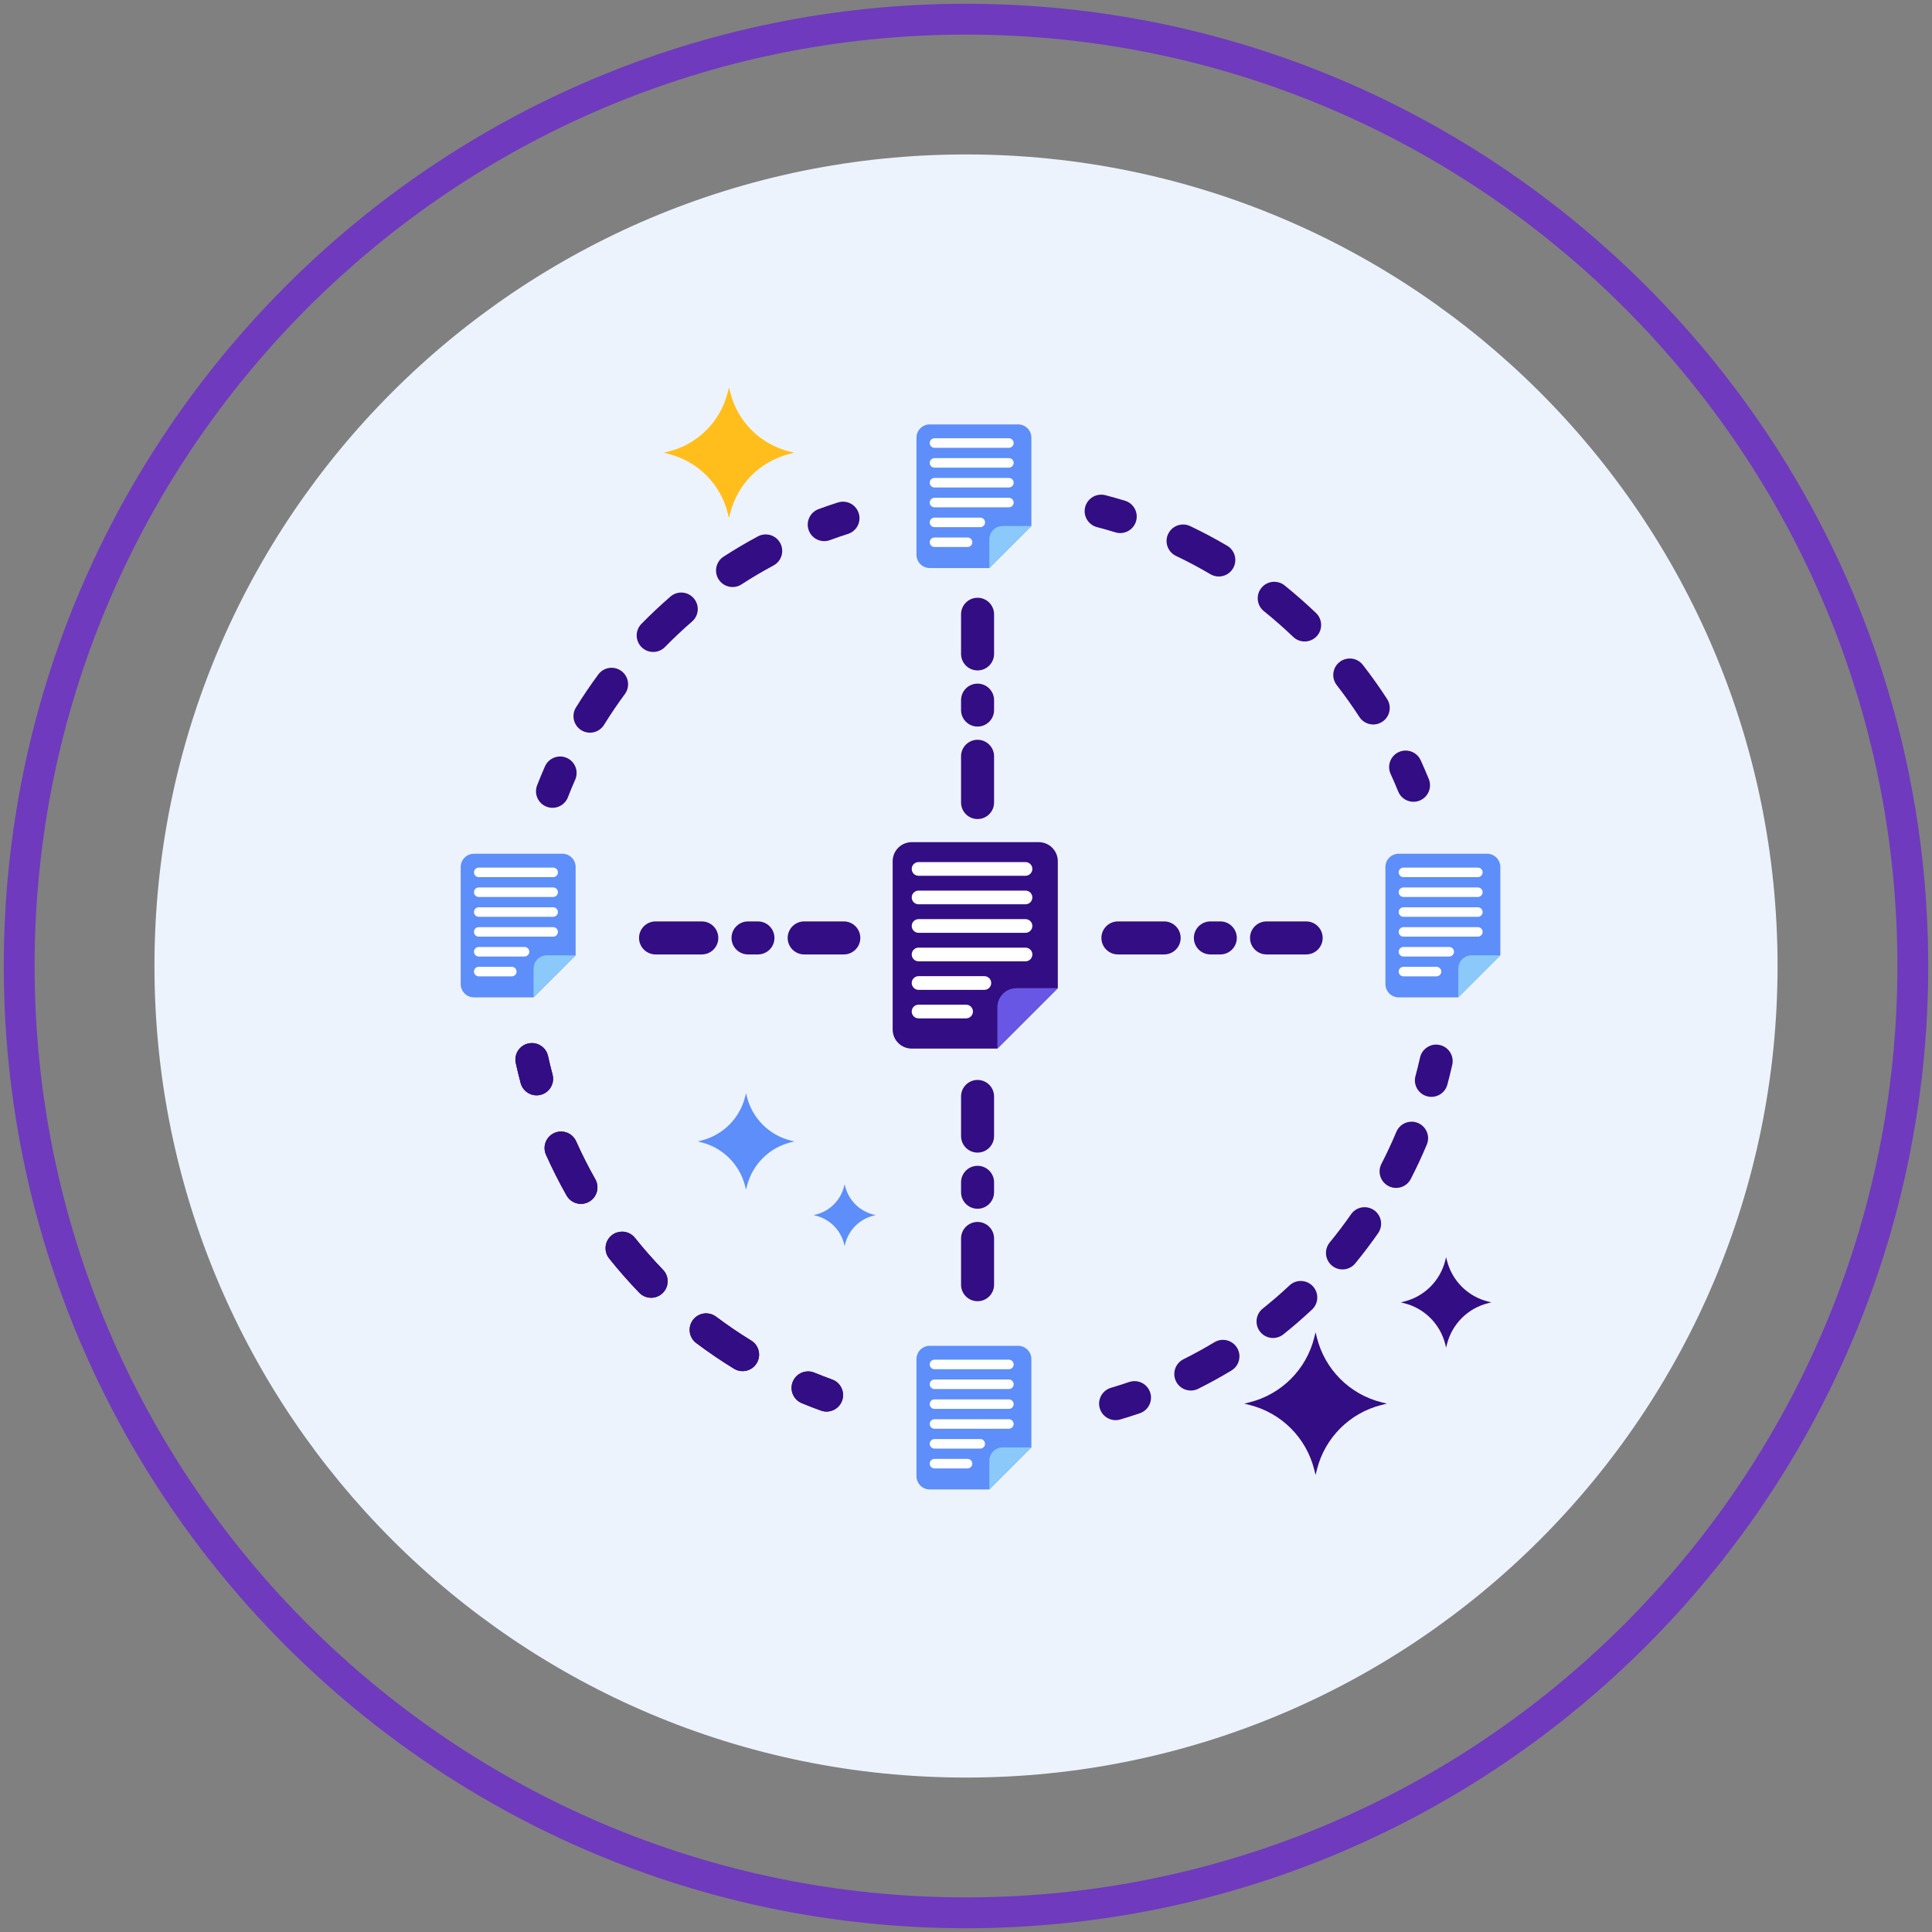 <svg width="130" height="130" viewBox="0 0 130 130" fill="none" xmlns="http://www.w3.org/2000/svg">
<rect x="0" y="0" width="130" height="130" fill="#808080" stroke="none"/>
<path d="M65 10.392C34.842 10.392 10.393 34.842 10.393 65.001C10.393 95.158 34.842 119.608 65 119.608C95.159 119.608 119.608 95.158 119.608 65.001C119.608 34.842 95.159 10.392 65 10.392Z" fill="#EDF3FC"/>
<g clip-path="url(#clip0)">
<path d="M76.698 95.094C76.265 95.242 75.823 95.383 75.382 95.513C74.793 95.688 74.175 95.351 74.002 94.763C73.828 94.174 74.164 93.556 74.753 93.382C75.163 93.261 75.575 93.13 75.977 92.992C76.097 92.951 76.218 92.931 76.338 92.931C76.799 92.931 77.231 93.221 77.389 93.682C77.588 94.263 77.278 94.895 76.698 95.094Z" fill="#330D84"/>
<path d="M86.354 89.787C85.875 90.17 85.175 90.092 84.793 89.613C84.409 89.133 84.488 88.434 84.967 88.051C85.585 87.558 86.19 87.034 86.766 86.494C86.98 86.293 87.253 86.194 87.525 86.194C87.822 86.194 88.118 86.312 88.336 86.546C88.756 86.993 88.733 87.697 88.285 88.116C87.666 88.695 87.017 89.258 86.354 89.787ZM82.862 92.218C82.136 92.656 81.383 93.07 80.624 93.449C80.075 93.723 79.407 93.5 79.133 92.951C78.859 92.402 79.082 91.735 79.631 91.461C80.338 91.108 81.039 90.723 81.715 90.315C81.895 90.207 82.092 90.155 82.288 90.155C82.664 90.155 83.032 90.347 83.24 90.693C83.557 91.219 83.388 91.901 82.862 92.218ZM96.007 77.017C95.68 77.798 95.317 78.577 94.928 79.331C94.647 79.876 93.976 80.09 93.431 79.809C92.886 79.528 92.671 78.858 92.953 78.312C93.315 77.61 93.653 76.885 93.958 76.158C94.136 75.732 94.548 75.476 94.983 75.476C95.126 75.476 95.271 75.504 95.412 75.562C95.977 75.8 96.244 76.451 96.007 77.017ZM92.733 82.975C92.248 83.67 91.73 84.355 91.192 85.011C90.803 85.485 90.103 85.555 89.629 85.166C89.154 84.777 89.085 84.076 89.474 83.602C89.975 82.991 90.458 82.353 90.909 81.705C91.125 81.395 91.47 81.229 91.821 81.229C92.04 81.229 92.262 81.293 92.455 81.428C92.959 81.779 93.083 82.471 92.733 82.975Z" fill="#330D84"/>
<path d="M97.72 71.643C97.62 72.092 97.508 72.544 97.389 72.984C97.229 73.577 96.618 73.927 96.026 73.767C95.434 73.607 95.084 72.997 95.244 72.404C95.355 71.995 95.458 71.575 95.552 71.157C95.668 70.64 96.126 70.288 96.635 70.288C96.716 70.288 96.797 70.297 96.879 70.316C97.478 70.45 97.854 71.044 97.72 71.643Z" fill="#330D84"/>
<path d="M36.392 73.666C35.8 73.824 35.191 73.471 35.033 72.878C34.915 72.437 34.805 71.985 34.706 71.536C34.574 70.936 34.953 70.343 35.552 70.211C35.633 70.194 35.713 70.185 35.792 70.185C36.303 70.185 36.762 70.539 36.876 71.057C36.969 71.475 37.071 71.896 37.18 72.306C37.338 72.899 36.986 73.508 36.392 73.666Z" fill="#330D84"/>
<path d="M39.638 80.862C39.103 81.165 38.426 80.977 38.123 80.443C37.62 79.555 37.155 78.633 36.739 77.702C36.489 77.142 36.74 76.484 37.3 76.234C37.448 76.168 37.601 76.137 37.753 76.137C38.178 76.137 38.583 76.383 38.768 76.796C39.155 77.663 39.589 78.521 40.057 79.348C40.359 79.882 40.172 80.56 39.638 80.862ZM43.015 86.985C42.306 86.251 41.624 85.476 40.989 84.68C40.606 84.2 40.684 83.501 41.163 83.118C41.368 82.954 41.613 82.875 41.856 82.875C42.182 82.875 42.506 83.018 42.725 83.293C43.317 84.034 43.952 84.757 44.613 85.441C45.04 85.882 45.028 86.586 44.586 87.012C44.145 87.439 43.442 87.427 43.015 86.985ZM50.914 91.731C50.594 92.254 49.909 92.418 49.386 92.097C48.517 91.564 47.663 90.984 46.848 90.371C46.357 90.002 46.258 89.306 46.627 88.815C46.846 88.525 47.179 88.372 47.516 88.372C47.749 88.372 47.983 88.444 48.183 88.595C48.942 89.165 49.737 89.706 50.547 90.203C51.071 90.523 51.235 91.207 50.914 91.731Z" fill="#330D84"/>
<path d="M56.662 94.248C56.454 94.825 55.816 95.123 55.24 94.915C54.809 94.759 54.375 94.591 53.951 94.417C53.384 94.183 53.113 93.534 53.346 92.966C53.523 92.537 53.937 92.278 54.374 92.278C54.515 92.278 54.658 92.305 54.797 92.362C55.191 92.524 55.594 92.68 55.995 92.825C56.573 93.034 56.871 93.671 56.662 94.248Z" fill="#330D84"/>
<path d="M36.392 73.666C35.8 73.824 35.191 73.471 35.033 72.878C34.915 72.437 34.805 71.985 34.706 71.536C34.574 70.936 34.953 70.343 35.552 70.211C35.633 70.194 35.713 70.185 35.792 70.185C36.303 70.185 36.762 70.539 36.876 71.057C36.969 71.475 37.071 71.896 37.18 72.306C37.338 72.899 36.986 73.508 36.392 73.666Z" fill="#330D84"/>
<path d="M39.638 80.862C39.104 81.165 38.426 80.977 38.124 80.443C37.621 79.555 37.155 78.633 36.739 77.702C36.489 77.142 36.74 76.484 37.301 76.234C37.448 76.168 37.601 76.137 37.753 76.137C38.178 76.137 38.584 76.383 38.768 76.796C39.155 77.663 39.589 78.521 40.057 79.348C40.36 79.882 40.172 80.56 39.638 80.862ZM43.015 86.985C42.306 86.251 41.624 85.476 40.989 84.68C40.606 84.2 40.684 83.501 41.164 83.118C41.369 82.954 41.613 82.875 41.856 82.875C42.183 82.875 42.506 83.018 42.725 83.293C43.317 84.034 43.953 84.757 44.613 85.441C45.04 85.882 45.028 86.586 44.587 87.012C44.145 87.439 43.442 87.427 43.015 86.985ZM50.914 91.731C50.594 92.254 49.91 92.418 49.387 92.097C48.517 91.564 47.663 90.984 46.848 90.371C46.357 90.002 46.259 89.306 46.627 88.815C46.846 88.525 47.179 88.372 47.516 88.372C47.749 88.372 47.983 88.444 48.183 88.595C48.942 89.165 49.738 89.706 50.548 90.203C51.071 90.523 51.235 91.207 50.914 91.731Z" fill="#330D84"/>
<path d="M56.662 94.248C56.454 94.825 55.816 95.123 55.24 94.915C54.809 94.759 54.375 94.591 53.951 94.417C53.384 94.183 53.113 93.534 53.346 92.966C53.523 92.537 53.937 92.278 54.374 92.278C54.515 92.278 54.658 92.305 54.797 92.362C55.191 92.524 55.594 92.68 55.995 92.825C56.573 93.034 56.871 93.671 56.662 94.248Z" fill="#330D84"/>
<path d="M57.061 35.925C56.656 36.055 56.246 36.196 55.845 36.343C55.268 36.555 54.63 36.26 54.419 35.684C54.207 35.108 54.502 34.469 55.078 34.258C55.509 34.099 55.949 33.948 56.385 33.809C56.497 33.773 56.611 33.755 56.723 33.755C57.193 33.755 57.63 34.057 57.781 34.529C57.968 35.113 57.646 35.739 57.061 35.925Z" fill="#330D84"/>
<path d="M40.645 48.773C40.322 49.295 39.637 49.457 39.115 49.135C38.593 48.812 38.431 48.127 38.754 47.605C39.221 46.849 39.728 46.101 40.258 45.383C40.477 45.088 40.812 44.932 41.153 44.932C41.382 44.932 41.614 45.003 41.812 45.15C42.306 45.515 42.41 46.211 42.045 46.704C41.551 47.373 41.079 48.069 40.645 48.773ZM52.048 38.05C51.317 38.441 50.593 38.869 49.897 39.321C49.382 39.655 48.694 39.508 48.36 38.993C48.026 38.478 48.172 37.79 48.687 37.456C49.436 36.971 50.213 36.512 50.998 36.091C51.165 36.001 51.345 35.959 51.522 35.959C51.919 35.959 52.302 36.171 52.502 36.545C52.792 37.087 52.589 37.76 52.048 38.05ZM44.746 43.535C44.317 43.974 43.614 43.981 43.175 43.552C42.737 43.122 42.729 42.419 43.158 41.98C43.782 41.343 44.44 40.725 45.113 40.142C45.323 39.96 45.582 39.871 45.84 39.871C46.151 39.871 46.461 40.001 46.68 40.255C47.082 40.719 47.031 41.421 46.567 41.822C45.94 42.365 45.328 42.941 44.746 43.535Z" fill="#330D84"/>
<path d="M38.705 52.46C38.532 52.852 38.367 53.252 38.212 53.648C37.99 54.22 37.346 54.503 36.774 54.28C36.202 54.057 35.919 53.413 36.142 52.841C36.307 52.416 36.485 51.987 36.67 51.566C36.854 51.15 37.261 50.902 37.688 50.902C37.838 50.902 37.989 50.932 38.135 50.996C38.697 51.243 38.952 51.898 38.705 52.46Z" fill="#330D84"/>
<path d="M95.529 53.868C94.96 54.099 94.312 53.825 94.081 53.256C93.92 52.86 93.749 52.462 93.572 52.076C93.317 51.518 93.563 50.859 94.121 50.603C94.271 50.535 94.428 50.503 94.582 50.503C95.004 50.503 95.407 50.744 95.594 51.152C95.783 51.568 95.967 51.994 96.141 52.42C96.371 52.989 96.098 53.637 95.529 53.868Z" fill="#330D84"/>
<path d="M81.447 38.637C80.696 38.195 79.916 37.781 79.129 37.406C78.575 37.142 78.34 36.479 78.604 35.925C78.794 35.525 79.192 35.292 79.608 35.292C79.768 35.292 79.93 35.326 80.085 35.4C80.93 35.802 81.767 36.247 82.574 36.722C83.103 37.033 83.279 37.714 82.968 38.243C82.657 38.772 81.977 38.949 81.447 38.637ZM93.005 48.57C92.49 48.904 91.802 48.756 91.469 48.241C90.995 47.511 90.483 46.791 89.947 46.102C89.57 45.618 89.656 44.92 90.141 44.543C90.343 44.385 90.584 44.308 90.823 44.308C91.153 44.308 91.481 44.455 91.7 44.736C92.276 45.475 92.825 46.248 93.334 47.033C93.668 47.549 93.521 48.237 93.005 48.57ZM87.017 42.856C86.387 42.252 85.723 41.669 85.044 41.123C84.566 40.739 84.49 40.039 84.874 39.561C85.094 39.288 85.416 39.146 85.741 39.146C85.986 39.146 86.232 39.226 86.437 39.391C87.166 39.978 87.878 40.603 88.555 41.251C88.997 41.676 89.013 42.379 88.588 42.823C88.163 43.265 87.46 43.28 87.017 42.856Z" fill="#330D84"/>
<path d="M76.44 35.083C76.26 35.67 75.638 35.999 75.052 35.82C74.645 35.695 74.229 35.577 73.815 35.469C73.221 35.315 72.865 34.708 73.02 34.114C73.15 33.614 73.6 33.283 74.094 33.283C74.187 33.283 74.281 33.295 74.375 33.319C74.819 33.435 75.266 33.561 75.704 33.695C76.29 33.875 76.62 34.497 76.44 35.083Z" fill="#330D84"/>
<path d="M78.333 64.222H75.222C74.609 64.222 74.111 63.725 74.111 63.111C74.111 62.498 74.609 62 75.222 62H78.333C78.947 62 79.445 62.498 79.445 63.111C79.445 63.725 78.947 64.222 78.333 64.222Z" fill="#330D84"/>
<path d="M82.111 64.222H81.445C80.831 64.222 80.333 63.725 80.333 63.111C80.333 62.498 80.831 62 81.445 62H82.111C82.725 62 83.222 62.498 83.222 63.111C83.222 63.725 82.725 64.222 82.111 64.222Z" fill="#330D84"/>
<path d="M87.889 64.222H85.222C84.609 64.222 84.111 63.725 84.111 63.111C84.111 62.498 84.609 62 85.222 62H87.889C88.503 62 89 62.498 89 63.111C89 63.725 88.503 64.222 87.889 64.222Z" fill="#330D84"/>
<path d="M47.222 64.222H44.111C43.498 64.222 43 63.725 43 63.111C43 62.498 43.498 62 44.111 62H47.222C47.836 62 48.333 62.498 48.333 63.111C48.333 63.725 47.836 64.222 47.222 64.222Z" fill="#330D84"/>
<path d="M51 64.222H50.333C49.72 64.222 49.222 63.725 49.222 63.111C49.222 62.498 49.72 62 50.333 62H51C51.614 62 52.111 62.498 52.111 63.111C52.111 63.725 51.614 64.222 51 64.222Z" fill="#330D84"/>
<path d="M56.778 64.222H54.111C53.498 64.222 53 63.725 53 63.111C53 62.498 53.498 62 54.111 62H56.778C57.392 62 57.889 62.498 57.889 63.111C57.889 63.725 57.392 64.222 56.778 64.222Z" fill="#330D84"/>
<path d="M66.889 50.889L66.889 54C66.889 54.614 66.391 55.111 65.778 55.111C65.164 55.111 64.667 54.614 64.667 54L64.667 50.889C64.667 50.276 65.164 49.778 65.778 49.778C66.391 49.778 66.889 50.276 66.889 50.889Z" fill="#330D84"/>
<path d="M66.889 47.111L66.889 47.778C66.889 48.392 66.391 48.889 65.778 48.889C65.164 48.889 64.667 48.392 64.667 47.778L64.667 47.111C64.667 46.498 65.164 46 65.778 46C66.391 46 66.889 46.498 66.889 47.111Z" fill="#330D84"/>
<path d="M66.889 41.334L66.889 44C66.889 44.614 66.391 45.111 65.778 45.111C65.164 45.111 64.667 44.614 64.667 44L64.667 41.334C64.667 40.72 65.164 40.222 65.778 40.222C66.391 40.222 66.889 40.72 66.889 41.334Z" fill="#330D84"/>
<path d="M66.889 83.333L66.889 86.445C66.889 87.058 66.391 87.556 65.778 87.556C65.164 87.556 64.667 87.058 64.667 86.445L64.667 83.333C64.667 82.72 65.164 82.222 65.778 82.222C66.391 82.222 66.889 82.72 66.889 83.333Z" fill="#330D84"/>
<path d="M66.889 79.556L66.889 80.222C66.889 80.836 66.391 81.334 65.778 81.334C65.164 81.334 64.667 80.836 64.667 80.222L64.667 79.556C64.667 78.942 65.164 78.445 65.778 78.445C66.391 78.445 66.889 78.942 66.889 79.556Z" fill="#330D84"/>
<path d="M66.889 73.778L66.889 76.445C66.889 77.058 66.391 77.556 65.778 77.556C65.164 77.556 64.667 77.058 64.667 76.445L64.667 73.778C64.667 73.164 65.164 72.667 65.778 72.667C66.391 72.667 66.889 73.164 66.889 73.778Z" fill="#330D84"/>
<path d="M67.112 70.558H61.349C60.64 70.558 60.065 69.983 60.065 69.274V57.951C60.065 57.242 60.64 56.667 61.349 56.667H69.894C70.603 56.667 71.178 57.242 71.178 57.951V66.492L67.112 70.558Z" fill="#330D84"/>
<path d="M67.112 70.558V67.776C67.112 67.067 67.687 66.492 68.396 66.492H71.178L67.112 70.558Z" fill="#6857E5"/>
<path d="M65.006 68.524H61.808C61.554 68.524 61.348 68.318 61.348 68.063C61.348 67.809 61.554 67.603 61.808 67.603H65.006C65.26 67.603 65.467 67.809 65.467 68.063C65.467 68.318 65.26 68.524 65.006 68.524Z" fill="white"/>
<path d="M66.236 66.605H61.808C61.554 66.605 61.348 66.398 61.348 66.144C61.348 65.89 61.554 65.684 61.808 65.684H66.236C66.49 65.684 66.697 65.89 66.697 66.144C66.697 66.398 66.491 66.605 66.236 66.605Z" fill="white"/>
<path d="M69.004 64.686H61.808C61.554 64.686 61.348 64.479 61.348 64.225C61.348 63.971 61.554 63.765 61.808 63.765H69.004C69.258 63.765 69.465 63.971 69.465 64.225C69.465 64.479 69.258 64.686 69.004 64.686Z" fill="white"/>
<path d="M69.004 62.767H61.808C61.554 62.767 61.348 62.56 61.348 62.306C61.348 62.052 61.554 61.846 61.808 61.846H69.004C69.258 61.846 69.465 62.052 69.465 62.306C69.465 62.56 69.258 62.767 69.004 62.767Z" fill="white"/>
<path d="M69.004 60.848H61.808C61.554 60.848 61.348 60.642 61.348 60.387C61.348 60.133 61.554 59.927 61.808 59.927H69.004C69.258 59.927 69.465 60.133 69.465 60.387C69.465 60.642 69.258 60.848 69.004 60.848Z" fill="white"/>
<path d="M69.004 58.929H61.808C61.554 58.929 61.348 58.723 61.348 58.468C61.348 58.214 61.554 58.008 61.808 58.008H69.004C69.258 58.008 69.465 58.214 69.465 58.468C69.465 58.723 69.258 58.929 69.004 58.929Z" fill="white"/>
<path d="M66.57 38.222H62.56C62.067 38.222 61.667 37.822 61.667 37.329V29.45C61.667 28.957 62.067 28.557 62.56 28.557H68.506C68.999 28.557 69.399 28.957 69.399 29.45V35.393L66.57 38.222Z" fill="#5D8EF9"/>
<path d="M66.57 38.222V36.287C66.57 35.793 66.97 35.393 67.463 35.393H69.399L66.57 38.222Z" fill="#8AC9F9"/>
<path d="M65.105 36.807H62.88C62.703 36.807 62.559 36.664 62.559 36.487C62.559 36.31 62.703 36.166 62.88 36.166H65.105C65.282 36.166 65.425 36.31 65.425 36.487C65.425 36.664 65.282 36.807 65.105 36.807Z" fill="white"/>
<path d="M65.961 35.472H62.88C62.703 35.472 62.559 35.328 62.559 35.151C62.559 34.974 62.703 34.831 62.88 34.831H65.961C66.138 34.831 66.281 34.974 66.281 35.151C66.281 35.328 66.138 35.472 65.961 35.472Z" fill="white"/>
<path d="M67.887 34.136H62.88C62.703 34.136 62.559 33.993 62.559 33.816C62.559 33.639 62.703 33.496 62.88 33.496H67.887C68.064 33.496 68.207 33.639 68.207 33.816C68.207 33.993 68.064 34.136 67.887 34.136Z" fill="white"/>
<path d="M67.887 32.801H62.88C62.703 32.801 62.559 32.658 62.559 32.481C62.559 32.304 62.703 32.16 62.88 32.16H67.887C68.064 32.16 68.207 32.304 68.207 32.481C68.207 32.658 68.064 32.801 67.887 32.801Z" fill="white"/>
<path d="M67.887 31.466H62.88C62.703 31.466 62.559 31.323 62.559 31.146C62.559 30.969 62.703 30.825 62.88 30.825H67.887C68.064 30.825 68.207 30.969 68.207 31.146C68.207 31.323 68.064 31.466 67.887 31.466Z" fill="white"/>
<path d="M67.887 30.131H62.88C62.703 30.131 62.559 29.987 62.559 29.81C62.559 29.633 62.703 29.49 62.88 29.49H67.887C68.064 29.49 68.207 29.633 68.207 29.81C68.207 29.987 68.064 30.131 67.887 30.131Z" fill="white"/>
<path d="M66.57 100.222H62.56C62.067 100.222 61.667 99.822 61.667 99.328V91.45C61.667 90.956 62.067 90.556 62.56 90.556H68.506C68.999 90.556 69.399 90.956 69.399 91.45V97.393L66.57 100.222Z" fill="#5D8EF9"/>
<path d="M66.57 100.222V98.287C66.57 97.793 66.97 97.393 67.463 97.393H69.399L66.57 100.222Z" fill="#8AC9F9"/>
<path d="M65.105 98.807H62.88C62.703 98.807 62.559 98.664 62.559 98.487C62.559 98.31 62.703 98.166 62.88 98.166H65.105C65.282 98.166 65.425 98.31 65.425 98.487C65.425 98.664 65.282 98.807 65.105 98.807Z" fill="white"/>
<path d="M65.961 97.472H62.88C62.703 97.472 62.559 97.328 62.559 97.151C62.559 96.974 62.703 96.831 62.88 96.831H65.961C66.138 96.831 66.281 96.974 66.281 97.151C66.281 97.328 66.138 97.472 65.961 97.472Z" fill="white"/>
<path d="M67.887 96.136H62.88C62.703 96.136 62.559 95.993 62.559 95.816C62.559 95.639 62.703 95.496 62.88 95.496H67.887C68.064 95.496 68.207 95.639 68.207 95.816C68.207 95.993 68.064 96.136 67.887 96.136Z" fill="white"/>
<path d="M67.887 94.801H62.88C62.703 94.801 62.559 94.658 62.559 94.481C62.559 94.304 62.703 94.16 62.88 94.16H67.887C68.064 94.16 68.207 94.304 68.207 94.481C68.207 94.658 68.064 94.801 67.887 94.801Z" fill="white"/>
<path d="M67.887 93.466H62.88C62.703 93.466 62.559 93.323 62.559 93.145C62.559 92.969 62.703 92.825 62.88 92.825H67.887C68.064 92.825 68.207 92.969 68.207 93.145C68.207 93.323 68.064 93.466 67.887 93.466Z" fill="white"/>
<path d="M67.887 92.131H62.88C62.703 92.131 62.559 91.987 62.559 91.81C62.559 91.633 62.703 91.49 62.88 91.49H67.887C68.064 91.49 68.207 91.633 68.207 91.81C68.207 91.987 68.064 92.131 67.887 92.131Z" fill="white"/>
<path d="M98.126 67.111H94.116C93.623 67.111 93.222 66.711 93.222 66.217V58.339C93.222 57.846 93.623 57.446 94.116 57.446H100.061C100.555 57.446 100.955 57.846 100.955 58.339V64.282L98.126 67.111Z" fill="#5D8EF9"/>
<path d="M98.125 67.111V65.176C98.125 64.682 98.525 64.282 99.019 64.282H100.954L98.125 67.111Z" fill="#8AC9F9"/>
<path d="M96.66 65.696H94.435C94.258 65.696 94.115 65.552 94.115 65.375C94.115 65.198 94.258 65.055 94.435 65.055H96.66C96.837 65.055 96.981 65.198 96.981 65.375C96.981 65.552 96.837 65.696 96.66 65.696Z" fill="white"/>
<path d="M97.516 64.361H94.435C94.258 64.361 94.115 64.217 94.115 64.04C94.115 63.864 94.258 63.72 94.435 63.72H97.516C97.693 63.72 97.837 63.864 97.837 64.04C97.837 64.217 97.693 64.361 97.516 64.361Z" fill="white"/>
<path d="M99.442 63.025H94.435C94.258 63.025 94.115 62.882 94.115 62.705C94.115 62.528 94.258 62.385 94.435 62.385H99.442C99.619 62.385 99.763 62.528 99.763 62.705C99.763 62.882 99.619 63.025 99.442 63.025Z" fill="white"/>
<path d="M99.442 61.69H94.435C94.258 61.69 94.115 61.547 94.115 61.37C94.115 61.193 94.258 61.049 94.435 61.049H99.442C99.619 61.049 99.763 61.193 99.763 61.37C99.763 61.547 99.619 61.69 99.442 61.69Z" fill="white"/>
<path d="M99.442 60.355H94.435C94.258 60.355 94.115 60.211 94.115 60.034C94.115 59.857 94.258 59.714 94.435 59.714H99.442C99.619 59.714 99.763 59.857 99.763 60.034C99.763 60.211 99.619 60.355 99.442 60.355Z" fill="white"/>
<path d="M99.442 59.02H94.435C94.258 59.02 94.115 58.876 94.115 58.699C94.115 58.522 94.258 58.379 94.435 58.379H99.442C99.619 58.379 99.763 58.522 99.763 58.699C99.763 58.876 99.619 59.02 99.442 59.02Z" fill="white"/>
<path d="M35.903 67.111H31.894C31.4 67.111 31 66.711 31 66.217V58.339C31 57.846 31.4 57.446 31.894 57.446H37.839C38.333 57.446 38.733 57.846 38.733 58.339V64.282L35.903 67.111Z" fill="#5D8EF9"/>
<path d="M35.903 67.111V65.176C35.903 64.682 36.303 64.282 36.797 64.282H38.732L35.903 67.111Z" fill="#8AC9F9"/>
<path d="M34.438 65.696H32.213C32.036 65.696 31.893 65.552 31.893 65.375C31.893 65.198 32.036 65.055 32.213 65.055H34.438C34.615 65.055 34.759 65.198 34.759 65.375C34.759 65.552 34.615 65.696 34.438 65.696Z" fill="white"/>
<path d="M35.294 64.361H32.213C32.036 64.361 31.893 64.217 31.893 64.04C31.893 63.864 32.036 63.72 32.213 63.72H35.294C35.471 63.72 35.614 63.864 35.614 64.04C35.614 64.217 35.471 64.361 35.294 64.361Z" fill="white"/>
<path d="M37.22 63.025H32.213C32.036 63.025 31.893 62.882 31.893 62.705C31.893 62.528 32.036 62.385 32.213 62.385H37.22C37.397 62.385 37.541 62.528 37.541 62.705C37.541 62.882 37.397 63.025 37.22 63.025Z" fill="white"/>
<path d="M37.22 61.69H32.213C32.036 61.69 31.893 61.547 31.893 61.37C31.893 61.193 32.036 61.049 32.213 61.049H37.22C37.397 61.049 37.541 61.193 37.541 61.37C37.541 61.547 37.397 61.69 37.22 61.69Z" fill="white"/>
<path d="M37.22 60.355H32.213C32.036 60.355 31.893 60.211 31.893 60.034C31.893 59.857 32.036 59.714 32.213 59.714H37.22C37.397 59.714 37.541 59.857 37.541 60.034C37.541 60.211 37.397 60.355 37.22 60.355Z" fill="white"/>
<path d="M37.22 59.02H32.213C32.036 59.02 31.893 58.876 31.893 58.699C31.893 58.522 32.036 58.379 32.213 58.379H37.22C37.397 58.379 37.541 58.522 37.541 58.699C37.541 58.876 37.397 59.02 37.22 59.02Z" fill="white"/>
<path d="M53.112 30.548C51.155 31.038 49.627 32.567 49.137 34.524L49.052 34.858L48.968 34.524C48.479 32.567 46.95 31.038 44.991 30.548L44.657 30.464L44.991 30.38C46.95 29.891 48.478 28.361 48.968 26.404L49.052 26.07L49.137 26.404C49.626 28.362 51.155 29.891 53.112 30.38L53.447 30.464L53.112 30.548Z" fill="#FFBE1B"/>
<path d="M53.2 76.867C51.753 77.229 50.623 78.36 50.26 79.807L50.199 80.053L50.136 79.807C49.774 78.36 48.644 77.229 47.196 76.867L46.95 76.805L47.196 76.743C48.644 76.38 49.774 75.251 50.136 73.803L50.199 73.556L50.26 73.803C50.623 75.251 51.753 76.38 53.2 76.743L53.447 76.805L53.2 76.867Z" fill="#5D8EF9"/>
<path d="M58.762 81.803C57.833 82.036 57.107 82.762 56.873 83.692L56.834 83.851L56.793 83.692C56.56 82.762 55.834 82.036 54.904 81.803L54.746 81.763L54.904 81.723C55.834 81.49 56.56 80.764 56.793 79.835L56.834 79.676L56.873 79.835C57.107 80.764 57.833 81.49 58.762 81.723L58.921 81.763L58.762 81.803Z" fill="#5D8EF9"/>
<path d="M92.955 94.538C90.818 95.074 89.149 96.744 88.613 98.882L88.521 99.247L88.43 98.882C87.895 96.744 86.224 95.074 84.087 94.538L83.722 94.447L84.087 94.356C86.224 93.821 87.895 92.15 88.43 90.012L88.521 89.648L88.613 90.012C89.149 92.15 90.818 93.821 92.955 94.356L93.321 94.447L92.955 94.538Z" fill="#330D84"/>
<path d="M100.12 87.692C98.763 88.032 97.705 89.091 97.363 90.448L97.305 90.679L97.248 90.448C96.907 89.091 95.848 88.032 94.491 87.692L94.26 87.635L94.491 87.575C95.848 87.236 96.907 86.177 97.248 84.82L97.305 84.588L97.363 84.82C97.705 86.177 98.763 87.236 100.12 87.575L100.35 87.635L100.12 87.692Z" fill="#330D84"/>
</g>
<path d="M65 0.254C29.299 0.254 0.254 29.299 0.254 65.001C0.254 100.701 29.299 129.746 65 129.746C100.701 129.746 129.746 100.701 129.746 65.001C129.746 29.299 100.701 0.254 65 0.254ZM65 127.671C30.442 127.671 2.328 99.557 2.328 65.001C2.328 30.443 30.442 2.328 65 2.328C99.557 2.328 127.672 30.443 127.672 65.001C127.672 99.557 99.557 127.671 65 127.671Z" fill="#6F3ABE"/>
<defs>
<clipPath id="clip0">
<rect width="70" height="74.222" fill="white" transform="matrix(1 0 0 -1 31 100.222)"/>
</clipPath>
</defs>
</svg>
